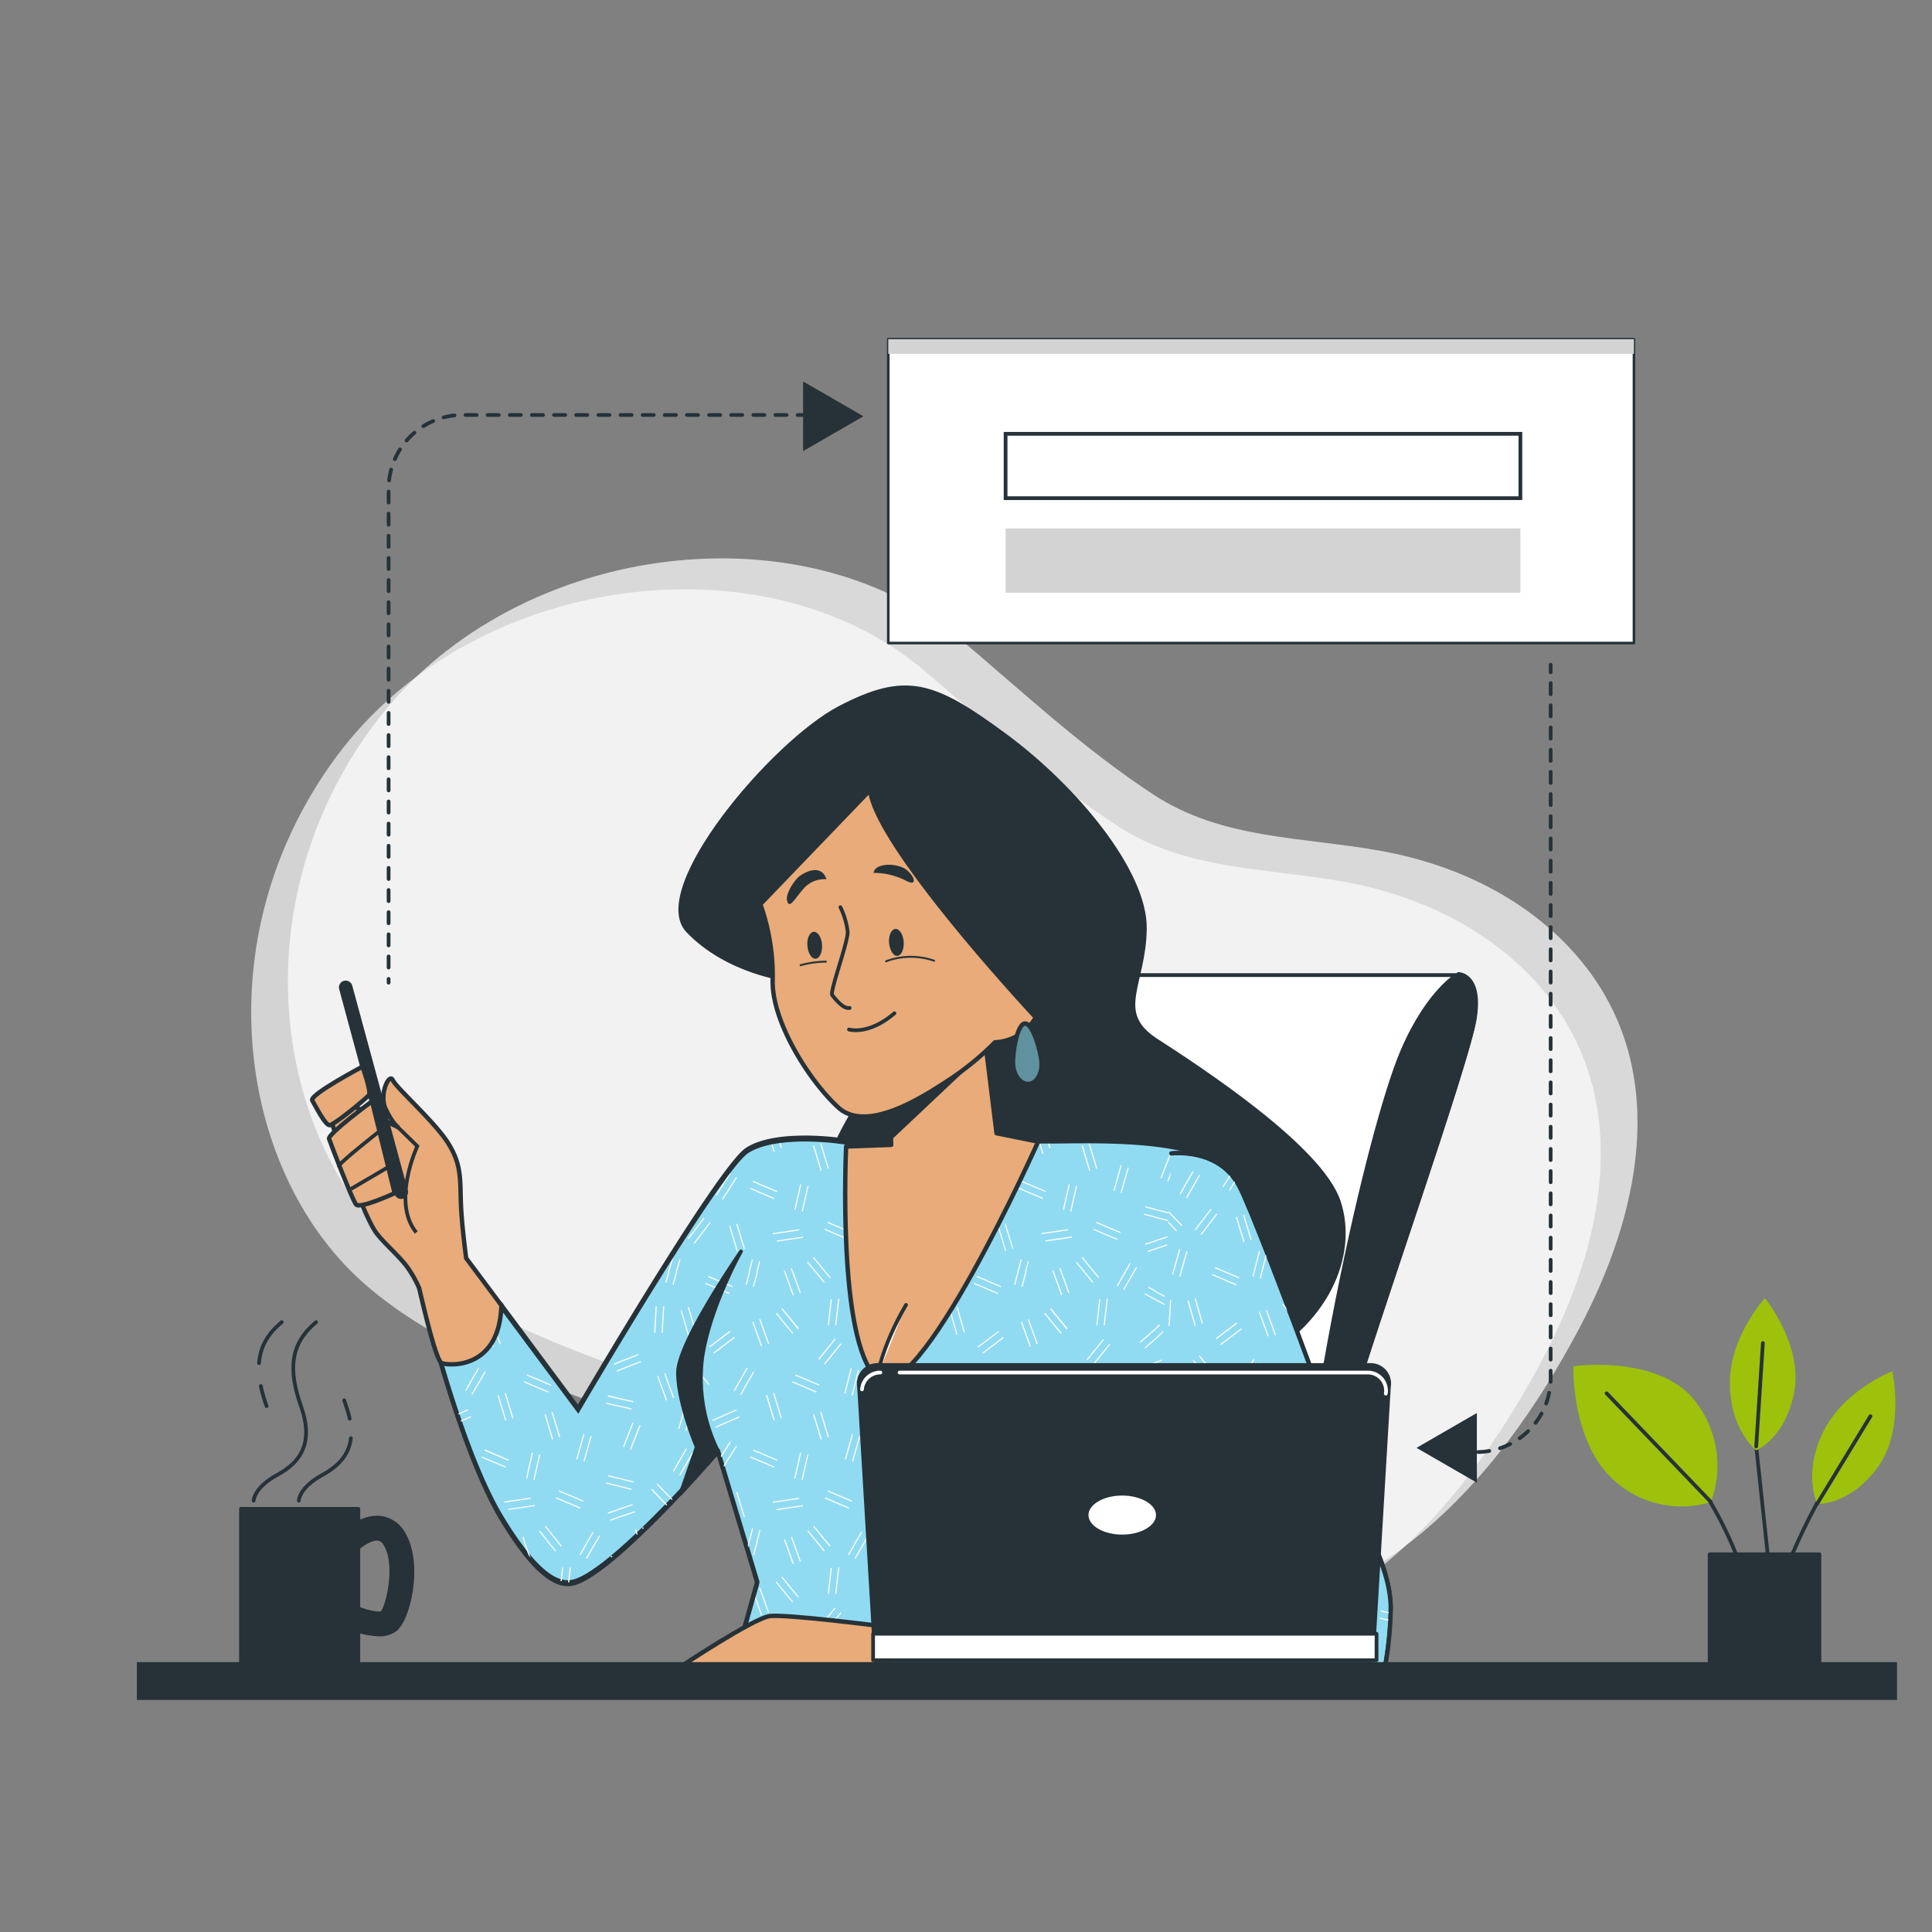 <svg id="Capa_1" data-name="Capa 1" xmlns="http://www.w3.org/2000/svg" viewBox="0 0 1000 1000"><rect x="0" y="0" width="1000" height="1000" fill="#808080" stroke="none"/><defs><style>.cls-1{fill:#d3d3d3;}.cls-11,.cls-13,.cls-2,.cls-6{fill:#fff;}.cls-2{opacity:0.7;isolation:isolate;}.cls-10,.cls-14,.cls-16,.cls-19,.cls-3,.cls-7,.cls-8{fill:none;}.cls-10,.cls-11,.cls-12,.cls-14,.cls-15,.cls-16,.cls-17,.cls-18,.cls-3,.cls-5,.cls-6,.cls-7,.cls-8{stroke:#263238;}.cls-10,.cls-11,.cls-12,.cls-15,.cls-16,.cls-17,.cls-19,.cls-3,.cls-5,.cls-6,.cls-8{stroke-linecap:round;stroke-linejoin:round;}.cls-10,.cls-11,.cls-14,.cls-18,.cls-19,.cls-3,.cls-5,.cls-7,.cls-8{stroke-width:1.93px;}.cls-4{fill:#9ec10c;}.cls-18,.cls-5,.cls-9{fill:#263238;}.cls-6{stroke-width:1.34px;}.cls-18,.cls-7{stroke-miterlimit:10;}.cls-8{stroke-dasharray:5.73 5.73;}.cls-10{stroke-dasharray:5.74 5.74;}.cls-12{fill:#91dbf2;}.cls-12,.cls-15,.cls-17{stroke-width:2.28px;}.cls-15{fill:#e8ab79;}.cls-16{stroke-width:0.97px;}.cls-17{fill:#5f929e;}.cls-19{stroke:#fff;}</style></defs><g id="freepik--background-simple--inject-7"><path class="cls-1" d="M712.8,812.75C749.86,783.27,777.4,743,798.19,704c30.88-58,47.32-130.4,4.21-186.8-24.86-32.54-63.71-53.08-106.83-60.81-41.49-7.43-81.83-5.83-117.51-29.09C542,403.7,510.57,374.32,478.26,347c-83.06-70.33-234-50.16-304.06,44.53s-51,217.68,16.49,274.74c60.61,51.26,145.17,61.27,212.1,101.35,33.16,19.9,56.35,49.18,91.49,66.66,40.87,20.31,91,28.64,137,18.27C662.65,845.46,689.59,831.22,712.8,812.75Z"/><path class="cls-2" d="M731.8,796.75C768.86,767.27,796.4,727,817.19,688c30.88-58,47.32-130.4,4.21-186.8-24.86-32.54-63.71-53.08-106.83-60.81-41.49-7.43-81.83-5.83-117.51-29.09C561,387.7,529.57,358.32,497.26,331c-83.06-70.33-234-50.16-304.06,44.53s-51,217.68,16.49,274.74c60.61,51.26,145.17,61.27,212.1,101.35,33.16,19.9,56.35,49.18,91.49,66.66,40.87,20.31,91,28.64,137,18.27C681.65,829.46,708.59,815.22,731.8,796.75Z"/></g><g id="freepik--Plants--inject-7"><line class="cls-3" x1="916.59" y1="819.84" x2="909.01" y2="748.66"/><path class="cls-4" d="M909,750.66s-13.62-10.6-13.62-34.83,18.16-43.91,18.16-43.91,19.69,24.23,15.15,48.45S909,750.66,909,750.66Z"/><line class="cls-3" x1="909.01" y1="748.66" x2="912.47" y2="695.18"/><path class="cls-3" d="M923.58,814.59a317.18,317.18,0,0,1,24.12-49.12"/><path class="cls-4" d="M940.57,778.35s-7.56-15.54,3.13-37.23,35.7-31.35,35.7-31.35,7,30.43-7.84,50.16S940.57,778.35,940.57,778.35Z"/><line class="cls-3" x1="940.57" y1="778.35" x2="968.14" y2="733.03"/><path class="cls-3" d="M904.3,820.94a196.63,196.63,0,0,0-16.65-39.36l-10.6-18.26"/><path class="cls-4" d="M885.57,777.44a51.81,51.81,0,0,1-49-10.22c-23.51-19.75-22.2-60.05-22.2-60.05s45.58-6.51,64,19.31A54.15,54.15,0,0,1,885.57,777.44Z"/><line class="cls-3" x1="885.57" y1="777.44" x2="831.56" y2="721.15"/><rect class="cls-5" x="884.91" y="804.48" width="56.82" height="56.82"/></g><g id="freepik--Window--inject-7"><rect class="cls-6" x="459.76" y="175.57" width="385.97" height="157.27"/><rect class="cls-7" x="520.49" y="224.54" width="266.46" height="33.31"/><rect class="cls-1" x="520.49" y="273.52" width="266.46" height="33.31"/><rect class="cls-1" x="459.76" y="175.57" width="385.97" height="7.58"/><line class="cls-3" x1="201.14" y1="508.63" x2="201.14" y2="506.67"/><path class="cls-8" d="M201.14,500.79V253a38.2,38.2,0,0,1,38.2-38.2H420.57"/><line class="cls-3" x1="424.49" y1="214.75" x2="426.45" y2="214.75"/><polygon class="cls-9" points="446.9 215.47 415.68 197.43 415.68 233.5 446.9 215.47"/><line class="cls-3" x1="743.85" y1="751.58" x2="747.77" y2="751.58"/><path class="cls-10" d="M753.64,751.58h10.64a38.34,38.34,0,0,0,38.34-38.35h0V349.93"/><line class="cls-3" x1="802.62" y1="347.97" x2="802.62" y2="344.05"/><polygon class="cls-9" points="733.19 749.41 764.42 767.43 764.42 731.36 733.19 749.41"/></g><g id="freepik--Character--inject-7"><path class="cls-11" d="M570,515.18a19.57,19.57,0,0,1,17.37-10.47H754.67s12.09,0,8.47,23S709.91,691,697.8,733.35s-14.51,131.86-14.51,131.86H482.47S498.57,651.46,570,515.18Z"/><path class="cls-5" d="M725.8,544.13c-16.95,39.54-52.9,195.93-58.62,321.08h16.2s2.49-89.73,14.54-132.07,61.79-182.95,65.44-206-8.49-23-8.49-23S739.37,512.43,725.8,544.13Z"/><path class="cls-5" d="M407.07,506.91s-30.76-3.74-51.08-25.1,44.16-97.51,78.59-115.45,48.6-13,85.52,14.18S593,451.43,592.59,480.72s-16.4,43.3,5.88,57.74S683.79,593.9,693,622.08s-6.76,63.22-43.73,82.28-97.63,18.19-156-.7S422.08,625,429.6,600.7s27.43-41,21.43-59.52S407.07,506.91,407.07,506.91Z"/><path class="cls-12" d="M433.43,589.94s-31.9-4.44-46.64,5.09-87.55,134-87.55,134L259,674.88l-34.87,15.66s16.34,63.26,35.36,94.74,29.87,34.66,36.39,33.61c19.41-3.08,75.64-68.13,75.64-68.13l20.44,68-13.87,49.41H636.47l-31.33-52.26S646,627.27,635.61,607.29s-71.09-17.35-90.16-17.35H490.83a136,136,0,0,1-25.13,2.59A317,317,0,0,1,433.43,589.94Z"/><path class="cls-13" d="M605.54,597.25l.53.22-4.94,12.58-.55-.22Zm-1.35,14,.53.22,4.95-12.58-.55-.22Zm22.47,39.69-.57-.16-2.17,7.74h.6Zm3.72,1.06-.57-.16-2,6.68h.59Zm-23.51.43,1.84,6.09h.61l-2-6.27Zm4.27-1.27-.57.15,2.18,7.21h.61Zm15.77-28.45L633.63,611l-.49-.3-6.72,11.76Zm3.37,2,6.29-11a2.7,2.7,0,0,0-.11-.94l-6.69,11.66Zm4.41,16.71,1.12-1.46.12-1.08L634.22,641Zm-16.63-11.93,9.36,9.8.42-.39-9.37-9.8Zm-3,2.61,9.35,9.79.43-.39-9.37-9.79Zm-10.14,0,.15-.57-7.23-1.78v.59Zm-7.36-5.88,8.14,2.06.13-.57-8.17-2Zm9.26,17.5-.18-.55-8.8,3v.61Zm-1.3-4.24L597.88,642v.61l7.84-2.61ZM601,748.9,606,736.32l-.53-.22-5,12.58Zm8-11.39-4.94,12.58.53.22,5-12.58Zm-.26,59-1.51-5-.56.16,1.84,6.07Zm9.8-84.27-.55.19,4.58,12.72h.12l.18-.88Zm3.07-1.45,2.41,6.64a7.9,7.9,0,0,1,.2-1.13l-2.06-5.7Zm8.59-33.11.31,1,.18-1.18Zm-12.9-1.28-.78,13.48h.57l.78-13.5Zm3.07,13.48H621l.79-13.71h-.57Zm-16.13-13.55.28-.51-6.67-3.59v.67Zm-6.72-7.84,8.2,4.41.28-.51L597.7,668Zm5.31,20.4-.37-.43-4.61,4.35v.76ZM600.49,686l-.37-.45-2.24,2v.76Zm-2.61,23.18v.6L610.07,705l-.21-.53Zm0-4.16v.63l10.78-4.21-.22-.55Zm7.19,24.53.14-.57-7.33-1.64v.59Zm.85-3.76.13-.57-8.17-1.84v.59Zm-.86,45.41.15-.54-7.33-1.87v.61Zm-7.18-5.87,8.14,2.07.13-.56-8.27-2.08ZM607,782.77l-.18-.55-8.9,2.94v.63Zm-1.22-3.66-.18-.55-7.68,2.55v.6ZM623,663.94l1.54-5.43h-.6l-1.49,5.27Zm5.54-5.43h-.59l-1.78,6.31.55.18Zm-17.83,6.84.57-.16-2-6.68h-.61Zm4.25-1.27-1.66-5.57h-.61l1.72,5.74Zm3.24,187.13,4.58,12.7.55-.2L618.72,851Zm8.75,11.19-4.58-12.7-.55.2,4.61,12.69Zm6.49,3-.57-.16-.82,2.94h.61ZM597.88,812l6.39,3.43.28-.51-6.67-3.58Zm0-4.38,7.84,4.29.12-.59-8-4.35Zm5,20.35-.37-.45-4.67,4.18v.74ZM600.49,825l-.37-.43-2.24,2v.77Zm9.27,18.34-11.88,4.74v.63L610.07,844Zm-11.88,1.16,10.78-4.21-.22-.53-10.56,4.11Zm0,21.56v.61l6.49,1.45h.74l.1-.39Zm8-1.42.13-.57-8.17-1.84v.61ZM461.5,609.77l.52.22,5-12.58-.55-.22Zm3.58,1.41.55.22,4.94-12.58-.53-.22ZM592,628.72l5.87,1.51v-.59l-5.78-1.47Zm1-4.29-.15.55,5,1.27v-.61Zm4.82,22.35v-.61L594,647.49l.17.55Zm-5.15-3,.18.55,5-1.64v-.61ZM582,658.51h.66l2.55-4.43-.49-.29Zm4.47,0h.66l1.43-2.51-.49-.29Zm-29.14-5.4-.45.37,4.13,5h.75Zm2.55-2.08,6.13,7.48h.75l-6.43-7.83Zm-14.62,6.6-.53.2.24.68h.63Zm3.1-1.08.72,2h.61l-.78-2.19Zm-21.2,2,1.66-6.56-.56-.14-1.71,6.7Zm4.84-5.76-1.47,5.76h.53l1.43-5.6Zm-44.42-1.82-.57-.16-2.19,7.74h.61Zm3.71,1.06-.55-.16-2,6.68h.6Zm-23.52.43,1.85,6.09h.6l-2-6.27Zm4.26-1.27-.55.15,2.17,7.21h.59Zm15.79-28.49,6.72-11.75-.51-.3-6.72,11.76Zm2.86,1.65.49.27,6.72-11.75-.51-.3Zm76.66,8.62,12.44,5.27.22-.53-12.44-5.27Zm-1.51,3.55,12.45,5.27.21-.53L566,636Zm10.49-20.3.55.16,3.68-13-.57-.18Zm3.7,1.06.57.15,3.66-13-.55-.15Zm-20.22-24.18L563.75,606l.55-.16-3.82-13Zm3.68-1.12,3.92,12.93.55-.15-3.92-12.93Zm-42.69,55.39L516.9,634.4l-.55.16,3.92,13Zm3.7-1.12-3.91-12.93-.57.16L524,646.39Zm14.59-7.45,13.71-2v-.58l-13.71,2Zm2,3.82,13.71-2V640l-13.71,2Zm9.08-16.51.57.14,3-13.17-.57-.13Zm6.78-12.3-3,13.17.57.13,3-13.16Zm-47.39,4.8.49.31,7.23-11.42-.49-.29Zm11-9-.49-.32-7.23,11.43.49.31Zm-13.4-14.06,12.38-5.4v-.14h-1L507,595Zm2.15,3.91.24.53,12.38-5.39-.24-.53Zm-11.75-9.45h-.61l-3.06,10.62.57.16Zm-6.76,9.8,2.74-9.8h-.61l-2.7,9.56Zm53-5.71-1.33-4.09h-.61l1.28,4.23Zm-4.25,3.22.57-.16-1.57-5.19h-.6Zm-44.35,43.81.45.35,8.22-10.71-.47-.36Zm3.05,2.35.47.36L506.91,633l-.45-.35ZM479,629.48l9.37,9.8.43-.39-9.37-9.8Zm-2.9,2.57,9.37,9.79.41-.39-9.35-9.79Zm51.3-17.32-.24.53,12.44,5.29.24-.55Zm1.27-3L541.1,617l.23-.53-12.44-5.27ZM466,632.05l.14-.57-7.33-1.78v.59Zm-7.35-5.88,8.11,2.06.15-.57-8.28-2Zm9.25,17.5-.2-.55-8.89,3v.61Zm-1.43-4.24L458.78,642v.61l7.84-2.61Zm0,96.67-4.93,12.58.52.22,5-12.58Zm3.61,1.41-5,12.58.55.22,4.94-12.58ZM592.38,669.9l5.5,3v-.67l-5.23-2.82Zm2.1-3.92-.28.49,3.68,2v-.66Zm3.4,26.81-5.46,4.74.37.43,5.09-4.41ZM590.26,695l7.62-6.58v-.77l-8,6.9Zm7,14.42.19.55.41-.18v-.61Zm-1.41-3.59.19.53,1.82-.7v-.63Zm1.77,21.55-5.87-1.33-.14.57,6,1.35Zm.24-3.91-5-1.14-.12.57,5.13,1.15Zm-.24,45.35-5.82-1.62-.13.56,5.87,1.51ZM593,763.65l-.16.57,5,1.06v-.59Zm4.87,22.14v-.63L594,786.48l.17.54Zm0-4.08v-.6l-5.15,1.7.18.55Zm-79.72-116-12.44-5.29-.22.53,12.44,5.29ZM504,664.51l12.44,5.27.22-.53L504.21,664ZM585.2,793.17l-.49-.27L582,797.62h.66Zm3.35,1.92-.49-.29-1.6,2.82h.66Zm-31.68-2.53,4.14,5.06h.74l-4.43-5.43Zm3-2.45,6.13,7.51h.75l-6.43-7.84Zm-14.62,6.63-.53.19.24.69h.63Zm3.1-1.08.72,2h.61l-.78-2.2Zm-19.59-4.6-.57-.16-1.71,6.72h.69Zm3.17.8-1.47,5.76h.63l1.43-5.62Zm-44.42-1.92-.56-.16-2.2,7.84h.61Zm3.71,1.13-.55-.15-2,6.7h.61Zm-23.51.44,1.84,6.11h.61l-2-6.27Zm3.7-1.1,2.17,7.21h.59L472,790.23ZM494,749.74l-6.72,11.76.51.29L494.47,750Zm3.92,2.19-.51-.29-6.7,11.76.49.29Zm54.64-64.38-8.62-10.44-.43.37L552,688Zm-3,2.45-8.66-10.5-.45.37L549,690.34Zm-21.18-5.72L533,697l.55-.2-4.59-12.69ZM532,683l4.58,12.7.53-.2-4.58-12.7Zm48,93.77-12.44-5.27-.22.53,12.45,5.27Zm-1.51,3.56L566,775l-.21.55,12.44,5.27Zm1.49-38-3.66,13,.55.15,3.68-13Zm4.27,1.21-.55-.16-3.68,13,.57.16Zm-19.92,1.39-3.92-12.93-.55.16L563.77,745Zm3.7-1.12-3.92-12.93-.57.16,3.92,12.95Zm-39.19-33.83-6.72,11.75.49.28,6.72-11.76ZM526,708.28l-.51-.29-6.7,11.75.49.28ZM503.15,719l-8.56-10.5-.45.37,8.56,10.46Zm3-2.45-8.55-10.46-.45.37,8.55,10.46Zm-27-4.25L483.67,725l.55-.2-4.6-12.72Zm3.62-1.31,4.59,12.71.55-.19-4.59-12.72Zm93.44,10.28.57.14,3.33-13.09-.57-.15Zm7.64-12-.57-.13-3.33,13.08.57.14Zm-22.1,11-12.44-5.27-.22.53,12.45,5.29Zm1.51-3.54-12.52-5.27-.22.53,12.45,5.27Zm-42.38,69.67-3.92-13-.55.17,3.92,12.94Zm3.7-1.12-3.91-13-.57.18L524,785.38Zm28.3-9.4v-.58l-13.71,2v.58Zm2,3.82v-.58l-13.71,2v.58Zm-4.1-14.36,3-13.17-.57-.14-3,13.19Zm3.76.86,3-13.17-.57-.13-3,13.18Zm-37.22-19.59-.49-.32-7.19,11.35.49.31Zm3.27,2.05-.49-.31-7.23,11.42.49.32Zm-.18-18.55-.21-.53-12.41,5.41.24.53Zm1.55,3.55-.24-.53-12.38,5.4.24.53Zm-23.8-5.88-.55-.18-3.65,12.91.57.16Zm-7.39,11.95,3.66-13-.55-.16-3.68,13Zm53-5.74L539.75,721l-.57.15,3.92,13Zm-8.13-11.76,3.91,12.93L540,735,536.1,722Zm-18.79-33.3L506,697l.35.45,10.8-8.13Zm-8.11,11.75,10.77-8.15-.33-.45-10.8,8.13Zm-9.33-11.19-3.74-13-.57.17,3.76,13Zm-8-11.75L495,690.83l.57-.16-3.71-13Zm-12.9-1.3-.78,13.48h.57l.78-13.5Zm3.05,13.48h.6l.79-13.71h-.59Zm22.21,79.75-.47-.36L495,780l.45.35Zm3.06,2.35-.46-.35L498,782.34l.47.35Zm-27.92-3.57,9.36,9.8.43-.41-9.36-9.8Zm-2.71,2.76,9.37,9.8.41-.39-9.35-9.8Zm98.4-75.25-.46-.35-8.5,10.5.45.37ZM571,693.12l-8.51,10.5.45.37,8.49-10.52Zm2.39-20.89h-.58l-1.56,13.71h.6Zm-4.43.27-1.51,13.44h.57l1.51-13.42Zm-29.17,86.59-12.44-5.27-.24.52,12.44,5.27Zm-11.17-8.31,12.44,5.27.23-.53-12.44-5.27ZM465.17,676.5l.27-.51-6.66-3.58v.67Zm-6.55-7.83,8.2,4.41.28-.51L458.6,668Zm5.31,20.39-.39-.43-4.76,4.16v.76Zm-2.55-2.92-.39-.45-2.21,2v.77Zm9.35,18.34-12,4.68v.61L471,705Zm-1.18-3.05-.19-.55L458.78,705v.63ZM466,729.54l.12-.57-7.31-1.64v.58Zm-7.19-5.62,8,1.82.14-.57-8.17-1.84ZM466,771.15l.14-.54-7.31-1.87v.61Zm-7.17-5.87,8.11,2.07.16-.56-8.27-2.08Zm9.07,17.49-.2-.55-8.87,2.94v.63Zm-1.22-3.66-.19-.55-7.66,2.55v.6ZM578,665.53l.49.27,4.18-7.29H582Zm3.35,1.92.49.27,5.29-9.21h-.66Zm-15.46-3.88-4.13-5.06H561l4.42,5.41Zm2.55-2.08.45-.37-2.13-2.61H566Zm-18.57,8.78-4.27-11.76h-.63l4.35,12Zm3.07-1,.55-.2-3.8-10.52h-.61Zm-28-4.33.56.14,1.67-6.53h-.61Zm3.74,1,.57.14,2-7.49h-.61Zm-44.77-1.92,1.53-5.43h-.61l-1.49,5.27Zm5.54-5.43h-.6L487,664.82l.57.18Zm-17.82,6.84.54-.16-1.95-6.68h-.61Zm4.25-1.27-1.69-5.57h-.59l1.71,5.74ZM592.65,808.46l-.27.51,5.5,3v-.67Zm1.83-3.39-.28.51,3.68,2v-.65Zm3.4,27.37v-.74l-5.46,4.72.37.43Zm0-5.09v-.77l-8,6.92.37.43Zm-.6,21,.19.55.41-.16v-.63Zm-1.41-3.59.19.55,1.82-.72V844ZM592,865l-.14.57,6,1.35v-.6Zm5.85-2.64-5-1.14-.12.57,5.13,1.18ZM518.16,804.7l-12.44-5.27-.22.53,12.44,5.27ZM504,803.5l12.44,5.29.22-.55L504.21,803Zm39.48,12.91L552,826.88l.45-.38-8.56-10.44Zm6,12.54-8.61-10.44-.45.35L549,829.32Zm-16,6.86-4.59-12.72-.54.2L532.89,836Zm3.62-1.31-4.58-12.72-.53.2,4.58,12.71Zm-7.83,14.71-.49-.29L522,860.67l.49.3Zm-3.35-2-.51-.27-6.7,11.75.49.3Zm-22.83,10.68-8.46-10.37-.45.36,8.56,10.46Zm3-2.45L497.49,845l-.45.35,8.54,10.46Zm-21.9,8.27-4.61-12.7-.53.2,4.59,12.69Zm3.62-1.31-4.58-12.7-.55.2,4.58,12.69Zm92.08-15.15-.56-.14-3.34,13.09.57.14Zm3.75.94-.57-.14-3.33,13.11.57.14Zm-21.89,11.09-12.44-5.27-.22.53,12.45,5.27Zm1.51-3.57-12.52-5.36-.22.53,12.45,5.29Zm-65.71,10.44-.55,2h.61l.49-1.72Zm-3.18-.82-.55-.16-.84,2.94h.61ZM539.22,860l2.47,8.19h.6l-2.5-8.36Zm-3.14.94-.54.16,2.11,7.09h.61Zm-19-32.3-.35-.45L506,836.28l.35.47Zm2.31,3.1-.33-.48-10.8,8.14.36.47Zm-20.65-2.88.55-.18-3.74-13-.57.16Zm-3.15.9-3.71-13.07-.55.15,3.75,13Zm-17.42,1,.78-13.48h-.57l-.78,13.5Zm3.92,0,.78-13.5h-.59l-.78,13.48Zm92.43,4.3-.45-.38-8.5,10.51.45.37Zm-3.44-2.81-8.51,10.51.45.37,8.49-10.5Zm2.39-20.87h-.58l-1.56,13.72h.6Zm-4.43.3-1.51,13.42h.57l1.51-13.44Zm-103.89,4,.27-.51-6.66-3.59v.67Zm2.17-3.92L458.78,807v.65L467,812ZM463.93,828l-.39-.45-4.76,4.16v.76ZM461.38,825l-.39-.43-2.21,2v.77Zm9.35,18.34-12,4.68v.63L471,843.9Zm-12,1.16,10.75-4.21-.19-.53-10.56,4.11Zm0,21.56v.61l6.48,1.45H466l.1-.39Zm8-1.42.14-.57-8.17-1.84v.61Zm111.67-59.76,4.18-7.29H582l-3.92,7Zm8-7.29-5.12,8.91.49.3,5.29-9.21Zm-21,5.41.45-.38-4.13-5H561Zm3-2.45.45-.38-2.13-2.58H566Zm-18.57,8.79-4.27-11.75H545l4.35,12Zm3.07-1,.55-.22-3.8-10.5h-.61Zm-27.43-4.2,1.67-6.52h-.61L524.94,804Zm3.18.81.57.13,2-7.46h-.61ZM483.91,803l1.53-5.41h-.61l-1.49,5.25Zm4.94-5.41-1.79,6.31.57.15,1.82-6.46Zm-17.22,6.84.54-.18-2-6.66h-.6Zm3.68-1.12.57-.16-1.69-5.56h-.59ZM452.9,628.78l5.88,1.51v-.59L453,628.23Zm1-4.29-.14.54,5,1.28v-.61Zm4.84,22.29v-.61l-3.92,1.32.2.55Zm-5.15-3,.17.55,5-1.64v-.61Zm-10.71,14.71h.67l2.55-4.43-.51-.29Zm4.45,0H448l1.45-2.51-.51-.29Zm-29.11-5.4-.46.37,4.14,5h.74ZM420.8,651l6.12,7.48h.76l-6.43-7.83Zm-14.61,6.6-.55.2.25.68h.61Zm3.09-1.08.71,2h.62l-.78-2.19Zm-21.22,2,1.67-6.56-.55-.14-1.7,6.7Zm4.86-5.76-1.47,5.76h.61l1.41-5.6Zm-46.57,5.76,2.14-7.58-.55-.16-2.2,7.74Zm5.88-6.52-.57-.16-2,6.68h.61Zm76-19.06,12.44,5.27.23-.53-12.44-5.27Zm-1.51,3.55,12.5,5.36.23-.52L427,636Zm10.48-20.3.57.16,3.66-13-.54-.18Zm3.72,1.06.55.15,3.69-13-.55-.15Zm-20.08-24.18L424.74,606l.55-.16-3.92-13Zm3.71-1.12,3.91,12.93.55-.15-3.92-12.93Zm-47.14,42.62,3.91,13,.55-.18-3.92-12.93Zm8.15,11.75-3.92-12.93-.55.16,3.92,13ZM400,638.86l13.72-2v-.58l-13.72,2Zm2,3.24v.58l13.72-2v-.58Zm12.75-29-.57-.14-3,13.17.55.14Zm3.21.73-3,13.16.54.14,3-13.17Zm-47.49,4.7.49.31,7.23-11.42-.49-.29Zm3.27,2.08.49.31,7.23-11.42-.49-.32Zm30.92-26.54-1.25-4.17h-.59l1.29,4.25Zm-4.25,2.08.55-.15-1.39-4.67-.57.12ZM356,641l.45.36,8.21-10.72-.45-.35Zm11.76-8-.47-.35-8.21,10.73.47.36Zm20.57-18.2-.22.53,12.44,5.29.22-.55Zm1.29-3L402.07,617l.22-.53-12.44-5.27ZM327.41,736.24l-4.94,12.58.53.21,4.93-12.57Zm3.58,1.41-4.94,12.58.53.22,5-12.58ZM453.25,670l5.53,3v-.67l-5.25-2.82Zm2.12-3.92-.27.49,3.68,2v-.67Zm3.41,26.67-5.49,4.74.39.43,5.1-4.41ZM451.16,695l7.62-6.58v-.77l-8,6.9Zm7,14.42.22.55.41-.18v-.61Zm.45-4.39-2,.8.21.53,1.82-.7Zm.18,22.32-5.88-1.34-.12.57,6,1.35Zm-5-5.1-.13.57,5.15,1.16v-.59Zm4.84,46.4-5.78-1.47-.16.56,5.88,1.51Zm-4.66-5.22-.14.57,5,1.24v-.59Zm4.84,22.32v-.63l-3.92,1.32.2.54Zm0-4.08v-.6l-5.15,1.7.17.55ZM366.51,661,379,666.24l.24-.53-12.44-5.29ZM365,664.51l12.44,5.27.24-.53L365.24,664Zm81.23,128.66-.51-.27-2.8,4.72h.67Zm3.35,1.92-.51-.29-1.6,2.82h.66Zm-31.68-2.53,4.14,5.06h.74l-4.43-5.43Zm3-2.45,6.11,7.51h.77l-6.43-7.84Zm-14.62,6.63-.54.19.25.69h.61Zm3.1-1.08.71,2h.62l-.78-2.2Zm-21.81,2h.59l1.67-6.56-.55-.16Zm5.45-5.76-1.47,5.76h.61l1.41-5.62Zm-63.73-.27-.55.16,1.08,3.56.47-.43Zm3.7-1.12-.57.18.53,1.68.45-.45ZM355.5,750l-.51-.28-6.72,11.76.51.29Zm-3.37,13.71,6.72-11.76-.51-.29-6.72,11.76Zm61.4-76.18-8.62-10.4-.45.37L413,688Zm-3,2.45L402,679.5l-.43.37,8.55,10.47Zm-21.16-5.72,4.58,12.7.55-.2-4.59-12.69Zm3.62-1.31,4.59,12.7.54-.2-4.58-12.7Zm48,93.77-12.44-5.27-.23.53,12.44,5.27Zm-1.51,3.57L427,775l-.23.54,12.44,5.27Zm1.49-38-3.68,13,.57.15,3.66-13Zm4.27,1.21-.54-.16-3.71,13,.55.16Zm-19.92,1.39-3.92-12.93-.55.16,3.92,13Zm3.7-1.11-3.92-12.94-.55.16,3.92,13Zm-39.18-33.84-6.72,11.76.51.27,6.72-11.76Zm-3.35-2-6.72,11.76.51.27L387,708.18Zm-31.35.88,8.56,10.46.43-.37-8.5-10.42Zm3-2.45,8.56,10.47.45-.38L358.67,706Zm-18,5.88,4.59,12.72.55-.2L340.59,712Zm3.65-1.31,4.58,12.71.53-.19-4.58-12.72ZM437,721.23l.57.14,3.31-13.09-.54-.15Zm7.65-12-.57-.13-3.33,13.08.56.14Zm-22,11-12.44-5.27-.23.53,12.44,5.29Zm1.51-3.54-12.44-5.27-.23.53L424,717.2Zm-43.1,55.78L385,785.38l.55-.16-3.92-13Zm32.61,3.37v-.58l-13.72,2v.58Zm2,3.82v-.58l-13.72,2v.58Zm-4-14.36,3-13.17-.57-.14-3,13.19Zm3.76.86,3-13.17-.55-.13-3,13.18Zm-37.73-19.91-5.1,8.06.22.74,5.43-8.56Zm3.27,2.06-6.9,10.89.22.73,7.17-11.31Zm-12.3-13.36.23.53,12.38-5.41-.23-.53Zm14.16-1.33-.23-.53-12.39,5.4.22.53Zm-23.8-5.88-.57-.18-3.72,12.91.55.16Zm-7.41,11.95,3.68-13-.54-.16-3.69,13Zm53-5.74L400.76,721l-.55.15,3.92,13Zm-8.15-11.76,3.92,12.93L401,735,397.08,722Zm-18.79-33.3L367,697l.36.45,10.77-8.13Zm-8.47,11.22.36.47,10.79-8.15-.35-.45ZM356,676.58l3.74,13,.57-.15-3.76-13Zm-3.7,1.53,3.74,13,.55-.15-3.8-12.83Zm-13.73,11.75h.6l.8-13.71h-.6Zm5.24-13.71h-.58l-.8,13.71H343Zm4.73,100.29-8.27-8.6-.41.4,8.28,8.62Zm-11.05-5.87-.38.58,8.39,8.72.39-.41Zm98-74.85-.45-.35-8.49,10.5.45.38ZM432,692.94l-8.5,10.5.45.38,8.5-10.53Zm2.43-20.71h-.6l-1.54,13.71h.58Zm-4.45.27-1.51,13.44h.59l1.51-13.42Zm-29.17,86.59-12.44-5.27-.22.52,12.44,5.27Zm1.51-3.57-12.44-5.27-.22.53,12.44,5.27Zm-77.59-66.44-.37-.43-.45.39-1,1.61Zm6.88,15.42-11.95,4.68v.61L331.84,705Zm-1.19-3.06-.22-.54L319.67,705v.63Zm-3.59,28.12L327,729l-7.31-1.64v.58Zm.87-3.76.11-.57-8.15-1.84V724Zm-.89,45.35.16-.54-7.31-1.87v.61Zm-7.15-5.87,8.11,2.07.14-.56-8.25-2.1Zm9.05,17.49-.17-.55-8.88,2.92v.63Zm-1.21-3.66-.18-.55-7.66,2.53v.61ZM439,665.53l.51.27,4.18-7.29h-.77Zm3.35,1.92.51.27,5.27-9.21h-.66Zm-15.43-3.88-4.14-5.06H422l4.42,5.41Zm2.52-2.08.45-.37-2.11-2.61H427Zm-18.57,8.78-4.27-11.76H406l4.33,12Zm3.09-1,.55-.2-3.8-10.52h-.62Zm-28-4.33.57.14,1.64-6.53h-.59Zm3.74,1,.55.14,2-7.49h-.61Zm-45.34-2.08.57.16,1.53-5.43h-.61Zm6.12-5.27h-.61l-1.78,6.31.54.18ZM453.25,809l5.53,3v-.66l-5.25-2.82Zm2.12-3.92-.27.51,3.68,2v-.65Zm3.41,27.33v-.76l-5.49,4.74.39.43Zm0-5.09v-.77l-8,6.92.38.43Zm-.63,21,.22.55.41-.16v-.63Zm-1.41-3.59.22.55,1.82-.72V844ZM452.9,865l-.12.57,6,1.35v-.6Zm5.88-2.64-5-1.14-.13.57,5.15,1.18Zm-54.32-45.91L413,826.88l.45-.38-8.56-10.44Zm6,12.54-8.56-10.44-.44.35L410,829.32Zm-16,6.86-3.92-10.93-.27,1L393.92,836Zm3.63-1.31-4.59-12.72-.55.2,4.59,12.71Zm-7.84,14.71-.51-.29L383,860.67l.51.3ZM386.32,847l-4.13,7.4-.65,2.29,5.43-9.48Zm54.49.31-.55-.14-3.33,13.09.57.14Zm3.76.94-.57-.14-3.33,13.11.57.14ZM422.7,859.32l-12.44-5.27-.23.53,12.44,5.27Zm1.51-3.57-12.44-5.27-.23.53L424,856.3Zm-24,4.21,2.47,8.19h.61l-2.53-8.36Zm-3.13.94-.57.16,2.13,7.09h.61Zm38.38-26-.45-.37-8.49,10.5.45.37Zm-3.45-2.8-8.5,10.5.45.37,8.5-10.5Zm2.41-20.8h-.6l-1.54,13.72h.58Zm-4.45.3-1.51,13.42h.59l1.51-13.44Zm9.5-6.72,4.18-7.29h-.75l-3.92,7Zm8-7.29-5.12,8.91.51.3,5.27-9.21Zm-21,5.41.45-.38-4.14-5H422Zm3-2.45.45-.38-2.11-2.58H427Zm-18.57,8.79-4.27-11.75H406l4.33,12Zm3.1-1,.54-.22-3.8-10.5h-.62Zm-27.24-7.47L387,802l1.1-4.33h-.59Zm3,4.08.55.13,2-7.46h-.61Zm-70.62-95.49.21.55.41-.18v-.61Zm.58-4.39-2,.8.21.53,1.83-.7Zm-6,21.55,6,1.35v-.58l-5.88-1.34Zm.86-3.76,5.15,1.16v-.59l-5-1.26Zm5.11,45.92-5.88-1.47-.14.57,5.88,1.51Zm-4.8-5.21-.13.57,5,1.25v-.58Zm4.84,22.32v-.63l-3.92,1.31.18.55Zm0-4.08v-.6l-5.17,1.7.18.55Zm-12.46,11.36-.49-.27L304,797.62h.67Zm3.35,1.92-.49-.29-1.61,2.82h.67Zm-31.67-2.53,4.12,5.06h.76l-4.42-5.43Zm3-2.45,6.14,7.51h.74l-6.43-7.84Zm-11,5.35-.55.2.73,2h.62Zm-8-115.39,2,2.51-2-2.61Zm-12.54,4.37,4.6,12.69.53-.19-4.52-12.89Zm3.64-1.31,4.59,12.69.55-.19-4.59-12.7Zm47.91,93.57-12.44-5.27-.22.53,12.44,5.27Zm-1.51,3.57L287.93,775l-.24.54,12.44,5.27Zm1.51-38-3.69,13,.55.15,3.69-13Zm4.27,1.21-.57-.16-3.66,13,.54.16Zm-19.93,1.39-3.92-12.93-.54.16,3.91,13Zm3.69-1.11L286,730.77l-.55.16,3.92,13Zm-38.64-33.55-.49-.29L244,721.63l.51.27Zm-3.35-2-.49-.29-6.72,11.76.51.27Zm35.79,12-12.44-5.27-.21.53,12.44,5.29Zm1.51-3.54-12.44-5.27-.21.53L285,717.2Zm-24.3,61.08,13.71-2v-.58l-13.71,2Zm2,3.82,13.72-2V779l-13.72,2Zm9.3-16.49.57.12,3-13.17-.57-.13Zm6.78-12.32-3,13.18.56.12,3-13.17ZM242.1,729.44,237,731.7l.19.54,5.2-2.27Zm1.53,3.55-5.43,2.37.2.55,5.46-2.39Zm17.63-11.76,3.92,12.95.57-.17-3.92-12.93Zm-3.7,1.12,3.92,12.93.57-.16-3.92-12.93ZM228,697.29l.36.45,10.79-8.13-.35-.47Zm13.48-4.6-.35-.45-10.79,8.13.35.47Zm20.4,66.43-12.44-5.27-.24.53,12.44,5.27Zm-11.17-8.3,12.44,5.27.24-.53-12.44-5.37Zm63.72,57.8-.28.5.49-.39Zm1.82-3.39-.28.51,1.43.76.47-.41ZM294,819.17h.64l.87-7.84h-.62Zm-3.86-.82.57.17.8-7.19h-.57Zm14.48-20.73h-.67l-3.91,7,.49.3Zm4.45,0h-.67l-5.11,8.91.51.3ZM287.36,803l.43-.38-4.11-5h-.77Zm3-2.45.45-.38-2.14-2.58h-.74ZM271,797.86l2.8,7.84,1.08,1.25-3.25-9Z"/><path class="cls-14" d="M433.43,590.92s-31.9-4.44-46.64,5.09-87.55,134-87.55,134L259,675.86l-34.87,15.66s16.34,63.26,35.36,94.74,29.87,34.66,36.39,33.61c19.41-3.08,75.64-68.13,75.64-68.13l20.44,68-13.87,49.41H636.47l-31.33-52.26S646,628.25,635.61,608.27s-71.09-17.35-90.16-17.35H490.83a136,136,0,0,1-25.13,2.59A317,317,0,0,1,433.43,590.92Z"/><path class="cls-5" d="M371.74,751.27a84.68,84.68,0,0,1-8.32-48.22c3.78-26.39,20.12-55.29,20.12-55.29s-32.6,47-32.6,62.7,9.69,38.59,9.69,38.59l-8.46,24.16Z"/><path class="cls-15" d="M460.42,564.91l.86,27.66-23.33.86s-4.82,101.51,15.94,119.67,83.47-122.2,83.47-122.2l-21.55-4.33-6.92-56.19Z"/><polygon class="cls-5" points="511.62 541.36 461.72 588.38 461.72 571.74 511.62 541.36"/><path class="cls-11" d="M453.89,713.1s2.51-16.34,15.07-37.69"/><path class="cls-15" d="M450.37,408.91,393.55,468a111.24,111.24,0,0,1,6.39,39.19c-.67,20.92,18.35,51.7,33.91,66s47.3-7.68,59.15-15.44a147.63,147.63,0,0,0,22-18.26,25.58,25.58,0,0,0,21.12-12.89S453.6,438.36,450.37,408.91Z"/><path class="cls-3" d="M435,469.57a39.69,39.69,0,0,1,3.76,12.73c.18,5.47-9.4,31.08-8,32.78s5.66,7.35,9,6.62"/><path class="cls-16" d="M458.6,497.57a36.61,36.61,0,0,1,24.88-.3"/><path class="cls-16" d="M414.38,499.6a49.5,49.5,0,0,1,13.14-1.84"/><path class="cls-9" d="M427.8,455.09A14.3,14.3,0,0,0,416,459.87c-4.92,5.66-7.31,10.6-8.54,6.6s4.25-11.34,6.19-12.83S424.72,446.31,427.8,455.09Z"/><path class="cls-9" d="M452.11,451.8a36.55,36.55,0,0,1,16.6,3.92c7.5,4.11,3.91-4.23-1.36-6.63S453,446.94,452.11,451.8Z"/><path class="cls-17" d="M539.1,550.05c.35,5.88-2.68,10.78-6.74,11s-7.64-4.31-8-10.15,2.09-20.91,6.15-21.14S538.77,544.2,539.1,550.05Z"/><path class="cls-9" d="M425.47,489c.27,3.92-1.22,7.1-3.32,7.23s-3.91-2.86-4.25-6.7,1.22-7.09,3.31-7.23S425.29,485.26,425.47,489Z"/><path class="cls-9" d="M467.75,487.52c.27,3.91-1.22,7.07-3.3,7.23s-3.91-2.87-4.27-6.72,1.24-7.08,3.31-7.21S467.49,483.68,467.75,487.52Z"/><path class="cls-3" d="M439.43,532.85s10,3.2,23.52-8.38"/><path class="cls-15" d="M259.52,675.64l-18.24-24.43c-.85-6.5-2.47-19.94-2.75-29-.37-12.34.24-19.88-6.77-30.83s-26.59-28.26-28.43-32.27-7.17,7.3-3.82,14.65,6.4,9.6,6.4,9.6-36-17.91-37.22-15,16.77,54.55,25,68.17c3.43,5.68,12.93,13.28,17.51,19.86a60.28,60.28,0,0,1,5.74,10.33c4.27,18.16,9.25,38.14,11.76,38.87C234.4,707.24,258.6,707.64,259.52,675.64Z"/><path class="cls-18" d="M208.3,619.51h0a2.59,2.59,0,0,1-3.17-1.83h0l-28.66-106a2.57,2.57,0,0,1,1.76-3.07h0a2.6,2.6,0,0,1,3.17,1.82l28.75,105.93A2.61,2.61,0,0,1,208.3,619.51Z"/><path class="cls-15" d="M187.63,552.09s-27.66,14.62-26,17.48,6.76,13.07,9.07,12.83,19.11-13.95,20.32-15.67S187.63,552.09,187.63,552.09Z"/><path class="cls-15" d="M192.57,570s-23,17-22.24,19.41,12,31.69,14,34.06,19.95-5.88,19.95-5.88Z"/><path class="cls-7" d="M196.06,585.79s-22,17.28-20.55,17.83"/><line class="cls-7" x1="200.21" y1="604.52" x2="181.72" y2="615.36"/><path class="cls-7" d="M205.85,583.34,216,593.26s-13.48,28.78-.56,44.67"/><path class="cls-12" d="M606.3,597s24.63-3.22,35.27,17.14,77.12,200.27,78.19,217.48-43.92,21.41-58.91,13.93S604,749.19,599.8,737.4"/><rect class="cls-13" x="605.85" y="727.9" width="13.48" height="0.59" transform="translate(-254.26 1120.75) rotate(-74.29)"/><polygon class="cls-13" points="622.64 685.03 618.9 672.04 618.33 672.21 622.1 685.18 622.64 685.03"/><rect class="cls-13" x="612.49" y="729.2" width="13.52" height="0.59" transform="translate(-251.57 1126.11) rotate(-74.16)"/><polygon class="cls-13" points="626.48 714.39 617.92 703.93 617.47 704.3 626.03 714.75 626.48 714.39"/><rect class="cls-13" x="632.13" y="731.09" width="13.52" height="0.59" transform="translate(-239.16 316.49) rotate(-23.57)"/><polygon class="cls-13" points="643.8 744 643.31 743.69 636.08 755.11 636.57 755.42 643.8 744"/><polygon class="cls-13" points="614.63 673.27 618.37 686.26 618.94 686.08 615.18 673.11 614.63 673.27"/><polygon class="cls-13" points="632.81 753.03 633.3 753.35 640.53 741.94 640.04 741.63 632.81 753.03"/><polygon class="cls-13" points="629.46 711.95 620.92 701.48 620.47 701.86 629.01 712.3 629.46 711.95"/><rect class="cls-13" x="630.43" y="691.56" width="13.52" height="0.59" transform="translate(-287.85 521.66) rotate(-36.93)"/><polygon class="cls-13" points="639.71 630.03 643.61 642.98 644.16 642.8 640.28 629.87 639.71 630.03"/><polygon class="cls-13" points="640.43 684.99 640.08 684.52 629.28 692.65 629.64 693.12 640.43 684.99"/><path class="cls-13" d="M633.3,614.42l4.06-6.41c-.14-.14-.26-.3-.39-.45l-4.16,6.54Z"/><polygon class="cls-13" points="621.45 638.81 621.92 639.16 630.13 628.42 629.68 628.07 621.45 638.81"/><polygon class="cls-13" points="628.82 656.42 641.26 661.69 641.49 661.16 629.05 655.89 628.82 656.42"/><polygon class="cls-13" points="643.41 628.91 647.31 641.86 647.86 641.69 643.98 628.76 643.41 628.91"/><polygon class="cls-13" points="642.59 715.43 649.31 703.7 648.8 703.42 642.1 715.14 642.59 715.43"/><rect class="cls-13" x="633.39" y="655.64" width="0.57" height="13.52" transform="translate(-223.61 987.02) rotate(-67.01)"/><rect class="cls-13" x="630.55" y="727.63" width="13.52" height="0.59" transform="translate(-237.83 315.41) rotate(-23.56)"/><path class="cls-13" d="M674.11,845.37l-.21.52,6.25,2.67h1.53Z"/><polygon class="cls-13" points="676.82 803.84 673.01 793.31 672.23 791.14 671.68 791.34 672.41 793.31 676.27 804.03 676.82 803.84"/><polygon class="cls-13" points="663.81 814.34 672.37 824.8 672.8 824.43 664.26 813.96 663.81 814.34"/><polygon class="cls-13" points="673.17 805.15 668.92 793.31 668.59 792.45 668.06 792.63 668.29 793.31 672.64 805.34 673.17 805.15"/><polygon class="cls-13" points="676.97 774.56 663.59 776.45 663.67 777.01 677.05 775.13 676.97 774.56"/><path class="cls-13" d="M715.84,832.32l3.63-3.13-.12-.65-3.92,3.35Z"/><polygon class="cls-13" points="618.39 636.46 618.84 636.81 627.07 626.07 626.6 625.72 618.39 636.46"/><rect class="cls-13" x="604.69" y="707.21" width="0.59" height="13.52" transform="translate(-206.49 247.85) rotate(-19.85)"/><path class="cls-13" d="M713.3,829.4l5.17-4.46c-.06-.21-.12-.42-.16-.63L712.93,829Z"/><polygon class="cls-13" points="675.8 821.98 667.24 811.53 666.78 811.89 675.35 822.35 675.8 821.98"/><rect class="cls-13" x="598.76" y="679.24" width="13.52" height="0.59" transform="translate(-108.04 1244.56) rotate(-86.67)"/><polygon class="cls-13" points="667 729.38 663.12 716.45 662.55 716.61 666.45 729.56 667 729.38"/><rect class="cls-13" x="657.56" y="677.86" width="0.57" height="13.52" transform="translate(-193.31 263.91) rotate(-19.84)"/><polygon class="cls-13" points="653.85 654.33 651.99 661.67 652.56 661.81 654.46 654.33 655.89 648.7 655.32 648.57 653.85 654.33"/><polygon class="cls-13" points="649.88 654.33 648.25 660.71 648.82 660.85 650.46 654.33 652.15 647.76 651.58 647.63 649.88 654.33"/><polygon class="cls-13" points="658.85 717.73 662.75 730.66 663.3 730.5 659.42 717.55 658.85 717.73"/><rect class="cls-13" x="653.9" y="679.23" width="0.57" height="13.52" transform="matrix(0.94, -0.34, 0.34, 0.94, -194.07, 262.89)"/><rect class="cls-13" x="608.35" y="705.86" width="0.59" height="13.52" transform="translate(-205.73 248.87) rotate(-19.84)"/><path class="cls-13" d="M636.57,616.37l3.29-5.19-.35-.55-3.43,5.45Z"/><polygon class="cls-13" points="651.99 746.19 664.43 751.46 664.65 750.93 652.21 745.66 651.99 746.19"/><polygon class="cls-13" points="617.8 606.46 617.29 606.17 610.57 617.88 611.08 618.18 617.8 606.46"/><path class="cls-13" d="M709.38,795.25l-.26-.72-4.4,7.72.49.27Z"/><polygon class="cls-13" points="696.74 807.6 696.17 807.54 694.64 820.96 695.23 821.02 696.74 807.6"/><rect class="cls-13" x="695.17" y="766.66" width="0.57" height="13.52" transform="translate(-288.16 1111.56) rotate(-67.01)"/><path class="cls-13" d="M706,793.31l1.7-2.95-.23-.75-2.14,3.7-4,7,.51.27Z"/><polygon class="cls-13" points="697.82 830.3 697.37 829.93 688.87 840.43 689.32 840.81 697.82 830.3"/><path class="cls-13" d="M701.17,771.29l-10.35-4.39-.21.53L701.42,772Z"/><polygon class="cls-13" points="694.8 827.88 694.35 827.5 685.87 838 686.32 838.38 694.8 827.88"/><polygon class="cls-13" points="680.81 748.37 680.25 748.23 677.23 761.4 677.8 761.53 680.81 748.37"/><polygon class="cls-13" points="688.77 798.74 689.22 798.37 685.08 793.31 680.66 787.91 680.21 788.28 684.34 793.31 688.77 798.74"/><polygon class="cls-13" points="613.92 619.8 614.43 620.1 621.15 608.36 620.64 608.09 613.92 619.8"/><rect class="cls-13" x="653.9" y="818.21" width="0.57" height="13.52" transform="translate(-241.26 271.15) rotate(-19.85)"/><path class="cls-13" d="M703.31,842.75l-.57-.16-1,4.07.65-.17Z"/><rect class="cls-13" x="657.58" y="816.85" width="0.57" height="13.52" transform="translate(-240.48 272.16) rotate(-19.84)"/><path class="cls-13" d="M673.88,707.4l5.17,2.2c0-.26-.2-.51-.27-.75l-4.69-2Z"/><path class="cls-13" d="M707.05,843.65l-.57-.14-.47,1.82.67-.23Z"/><path class="cls-13" d="M640,803.72l-10.26-4.35.43.8,9.6,4.08Z"/><polygon class="cls-13" points="604.89 627.66 611.57 634.62 612 634.22 604.93 626.88 604.89 627.66"/><path class="cls-13" d="M663.81,675.35l4.58,5.58-.65-1.68L664.32,675Z"/><polygon class="cls-13" points="608.79 637.3 609.2 636.89 604.7 632.19 604.66 632.99 608.79 637.3"/><polygon class="cls-13" points="683.14 727.52 687.04 740.47 687.59 740.3 683.71 727.37 683.14 727.52"/><polygon class="cls-13" points="641.49 800.17 629.05 794.88 628.82 795.41 641.26 800.7 641.49 800.17"/><polygon class="cls-13" points="627.07 765.08 626.6 764.73 618.39 775.45 618.84 775.8 627.07 765.08"/><polygon class="cls-13" points="647.86 780.7 643.98 767.75 643.41 767.92 647.31 780.85 647.86 780.7"/><polygon class="cls-13" points="644.16 781.81 640.28 768.86 639.71 769.04 643.61 781.97 644.16 781.81"/><polygon class="cls-13" points="630.13 767.41 629.68 767.08 621.45 777.8 621.92 778.15 630.13 767.41"/><polygon class="cls-13" points="610.38 660.63 610.95 660.79 612.77 654.33 614.61 647.8 614.06 647.63 612.16 654.33 610.38 660.63"/><polygon class="cls-13" points="608.14 654.33 606.66 659.6 607.22 659.75 608.75 654.33 610.89 646.74 610.34 646.59 608.14 654.33"/><polygon class="cls-13" points="617.8 745.45 617.29 745.16 610.57 756.89 611.08 757.17 617.8 745.45"/><polygon class="cls-13" points="621.15 747.37 620.64 747.08 613.92 758.81 614.43 759.09 621.15 747.37"/><polygon class="cls-13" points="652.17 705.34 645.45 717.06 645.94 717.35 652.66 705.62 652.17 705.34"/><polygon class="cls-13" points="676.48 747.37 673.47 760.54 674.03 760.67 677.05 747.51 676.48 747.37"/><path class="cls-13" d="M680.6,713.81l-8-3.39-.21.53,8.5,3.6C680.77,714.34,680.7,714.06,680.6,713.81Z"/><polygon class="cls-13" points="676.52 771.31 676.44 770.74 663.06 772.62 663.14 773.19 676.52 771.31"/><polygon class="cls-13" points="683.65 785.46 683.2 785.83 689.34 793.31 691.76 796.29 692.22 795.92 690.08 793.31 683.65 785.46"/><polygon class="cls-13" points="654.46 793.31 655.89 787.71 655.32 787.57 653.85 793.31 651.99 800.66 652.56 800.8 654.46 793.31"/><rect class="cls-13" x="656.54" y="745.42" width="0.57" height="13.52" transform="translate(-292.15 1063.05) rotate(-67.01)"/><polygon class="cls-13" points="650.46 793.31 652.15 786.75 651.58 786.61 649.88 793.31 648.25 799.7 648.82 799.86 650.46 793.31"/><polygon class="cls-13" points="691.39 820.59 692.9 807.16 692.33 807.11 690.8 820.53 691.39 820.59"/><path class="cls-14" d="M606.3,597s24.63-3.22,35.27,17.14,77.12,200.27,78.19,217.48-43.92,21.41-58.91,13.93S604,749.19,599.8,737.4"/><path class="cls-15" d="M457.42,841.84s-50.33-6.43-58.91-5.37-47.12,26.78-47.12,26.78H460.56Z"/><path class="cls-12" d="M665.2,808.53,457.52,842.82l3,21.41H716.63a188.33,188.33,0,0,0,3.21-32.13c0-16.06-9.64-34.27-9.64-34.27"/><polygon class="cls-13" points="682.4 843.39 686.3 856.32 686.85 856.17 682.97 843.22 682.4 843.39"/><polygon class="cls-13" points="696.62 806.79 688.12 817.29 688.57 817.67 697.08 807.16 696.62 806.79"/><polygon class="cls-13" points="685.12 814.87 685.57 815.24 694.06 804.74 693.61 804.36 685.12 814.87"/><polygon class="cls-13" points="658.11 833.58 662 846.53 662.55 846.35 658.67 833.42 658.11 833.58"/><polygon class="cls-13" points="690.55 855.05 686.65 842.1 686.1 842.27 690 855.21 690.55 855.05"/><polygon class="cls-13" points="666.26 845.25 662.38 832.3 661.81 832.48 665.71 845.41 666.26 845.25"/><rect class="cls-13" x="693.87" y="825.79" width="13.52" height="0.59" transform="translate(-272.5 1301.81) rotate(-75.75)"/><polygon class="cls-13" points="699.62 864.23 700.23 864.23 703.07 854.2 702.5 854.04 699.62 864.23"/><polygon class="cls-13" points="651.46 862.02 651.25 862.55 655.21 864.23 656.7 864.23 651.46 862.02"/><rect class="cls-13" x="697.56" y="826.64" width="13.52" height="0.59" transform="translate(-270.63 1305.86) rotate(-75.74)"/><rect class="cls-13" x="607.59" y="821.71" width="0.59" height="13.52" transform="translate(-245.1 255.49) rotate(-19.84)"/><polygon class="cls-13" points="671.62 826.82 684.05 832.09 684.28 831.56 671.84 826.27 671.62 826.82"/><polygon class="cls-13" points="675.74 863.74 675.62 864.23 676.21 864.23 676.31 863.86 675.74 863.74"/><rect class="cls-13" x="679.18" y="818.91" width="0.57" height="13.52" transform="translate(-346 1128.68) rotate(-67.01)"/><polygon class="cls-13" points="616.73 820.15 625.29 830.62 625.74 830.25 617.18 819.78 616.73 820.15"/><polygon class="cls-13" points="628.72 827.8 620.15 817.35 619.72 817.71 628.27 828.17 628.72 827.8"/><path class="cls-13" d="M712.57,806.26l1.2-1-.24-.57-1.33,1.17Z"/><rect class="cls-13" x="608.03" y="844.01" width="13.52" height="0.59" transform="translate(-365.26 1205.29) rotate(-74.16)"/><path class="cls-13" d="M714.64,834.09l4.72,1.07v-.58l-4.63-1.06Z"/><polygon class="cls-13" points="642.57 860.06 639.92 864.23 640.61 864.23 643.06 860.35 642.57 860.06"/><path class="cls-13" d="M719.65,838.49l-5.31-1.19-.14.55,5.41,1.23A5.65,5.65,0,0,0,719.65,838.49Z"/><path class="cls-13" d="M715.1,809.18l.14-.11-.22-.59-.29.27Z"/><rect class="cls-13" x="629.79" y="843.46" width="13.52" height="0.59" transform="translate(-284.2 324.77) rotate(-23.56)"/><polygon class="cls-13" points="639.79 858.3 639.3 857.98 635.34 864.23 636.02 864.23 639.79 858.3"/><rect class="cls-13" x="611.79" y="845.16" width="13.52" height="0.59" transform="translate(-363.64 1209.74) rotate(-74.16)"/><rect class="cls-13" x="631.38" y="846.96" width="13.52" height="0.59" transform="translate(-285.55 325.86) rotate(-23.57)"/><polygon class="cls-13" points="651.91 821.49 651.42 821.19 644.7 832.93 645.19 833.22 651.91 821.49"/><polygon class="cls-13" points="641.35 831.01 641.84 831.28 648.56 819.57 648.05 819.27 641.35 831.01"/><rect class="cls-13" x="490.81" y="843.47" width="13.52" height="0.59" transform="translate(-295.79 269.22) rotate(-23.56)"/><polygon class="cls-13" points="478.07 861.8 477.56 861.53 476.01 864.23 476.68 864.23 478.07 861.8"/><polygon class="cls-13" points="474.23 850.9 477.6 838.98 476.97 839.08 473.68 850.74 474.23 850.9"/><polygon class="cls-13" points="481.42 863.72 480.91 863.45 480.46 864.23 481.13 864.23 481.42 863.72"/><polygon class="cls-13" points="546.57 828.52 546.8 827.99 546.06 827.7 545 827.86 546.57 828.52"/><polygon class="cls-13" points="560.63 864.23 561.24 864.23 564.06 854.2 563.51 854.04 560.63 864.23"/><polygon class="cls-13" points="565.71 824.45 563.41 833.5 563.96 833.65 566.34 824.35 565.71 824.45"/><polygon class="cls-13" points="500.8 858.3 500.31 857.98 496.35 864.23 497.04 864.23 500.8 858.3"/><polygon class="cls-13" points="504.07 860.35 503.58 860.06 500.92 864.23 501.6 864.23 504.07 860.35"/><polygon class="cls-13" points="619.9 863.45 619.45 864.23 620.12 864.23 620.41 863.72 619.9 863.45"/><polygon class="cls-13" points="706.22 855.1 703.64 864.23 704.25 864.23 706.77 855.26 706.22 855.1"/><rect class="cls-13" x="603.95" y="823.05" width="0.59" height="13.52" transform="translate(-245.87 254.48) rotate(-19.85)"/><polygon class="cls-13" points="567.22 855.1 564.65 864.23 565.24 864.23 567.78 855.26 567.22 855.1"/><polygon class="cls-13" points="512.48 862.02 512.24 862.55 516.22 864.23 517.69 864.23 512.48 862.02"/><polygon class="cls-13" points="617.06 861.8 616.55 861.53 615 864.23 615.67 864.23 617.06 861.8"/><rect class="cls-13" x="469.84" y="844.24" width="13.48" height="0.59" transform="translate(-465.45 1074.66) rotate(-74.29)"/><polygon class="cls-13" points="589.57 847.8 589.02 847.59 584.09 860.16 584.61 860.38 589.57 847.8"/><rect class="cls-13" x="492.36" y="847.01" width="13.52" height="0.59" transform="translate(-297.07 270.13) rotate(-23.56)"/><polygon class="cls-13" points="593.16 849.19 592.61 849 587.67 861.57 588.22 861.77 593.16 849.19"/><polygon class="cls-13" points="575.21 837.87 581.21 839.22 588.38 840.83 588.51 840.26 581.21 838.61 575.33 837.3 575.21 837.87"/><polygon class="cls-13" points="589.24 837.06 589.38 836.5 581.21 834.65 576.19 833.52 576.05 834.09 581.21 835.24 589.24 837.06"/><polygon class="cls-13" points="560.24 832.69 562.18 825.03 561.55 825.13 559.67 832.56 560.24 832.69"/><polygon class="cls-13" points="545.29 831.56 538.95 828.85 537.89 829.03 545.06 832.09 545.29 831.56"/><polygon class="cls-13" points="526.7 845.41 527.27 845.25 523.37 832.3 522.82 832.48 526.7 845.41"/><polygon class="cls-13" points="523.57 846.35 519.67 833.42 519.12 833.58 523.02 846.53 523.57 846.35"/><polygon class="cls-13" points="543.41 843.39 547.31 856.32 547.86 856.17 543.96 843.22 543.41 843.39"/><polygon class="cls-13" points="536.73 863.74 536.61 864.23 537.22 864.23 537.3 863.86 536.73 863.74"/><polygon class="cls-13" points="551.56 855.05 547.66 842.1 547.12 842.27 550.99 855.21 551.56 855.05"/><path class="cls-14" d="M665.2,807.55,457.52,841.84l3,21.41H716.63a188.33,188.33,0,0,0,3.21-32.13c0-16.06-9.64-34.27-9.64-34.27"/></g><g id="freepik--Device--inject-7"><path class="cls-5" d="M710.5,859.33H453.08l-8.44-141.6a9.63,9.63,0,0,1,7.92-11.08,9.28,9.28,0,0,1,1.58-.14H709.41a9.62,9.62,0,0,1,9.63,9.6,8.86,8.86,0,0,1-.14,1.62Z"/><path class="cls-19" d="M465.64,710.43H707.91a9.4,9.4,0,0,1,9.5,9.31,8.52,8.52,0,0,1-.12,1.59"/><path class="cls-19" d="M446.17,719.14a9.45,9.45,0,0,1,9.49-8.72"/><rect class="cls-11" x="451.92" y="845.62" width="260.58" height="13.71"/><path class="cls-11" d="M599.31,784.2c0,6.12-8.27,11.07-18.46,11.07s-18.43-4.95-18.43-11.07,8.26-11.07,18.43-11.07S599.31,778.09,599.31,784.2Z"/></g><g id="freepik--Mug--inject-7"><path class="cls-5" d="M195.94,846a44.55,44.55,0,0,1-15.85-3.78,5.49,5.49,0,0,1,4.33-10.07c5.06,2.15,11.54,3.48,13.28,2.74,3.18-3.59,8.1-25.24,1.75-35.56a5,5,0,0,0-3.63-2.84c-3.6-.49-8.93,3.21-10.81,5a5.49,5.49,0,0,1-7.49-8c1-.94,10.09-9.11,19.75-7.84a15.86,15.86,0,0,1,11.5,8c9.35,15.2,3,44.2-4.23,49.88A13.56,13.56,0,0,1,195.94,846Z"/><rect class="cls-5" x="124.73" y="780.97" width="60.74" height="80.33"/><path class="cls-3" d="M131.29,776.76s0-6.68,12.24-13.36,18.93-16.7,12.25-35.62-5.57-32.29,7.83-43.44"/><path class="cls-3" d="M134.07,705.54c.62-8.13,4.25-15,11.75-21.2"/><path class="cls-3" d="M138,727.78a76.31,76.31,0,0,1-3-10.35"/><path class="cls-3" d="M181,734.3a49.42,49.42,0,0,0-1.86-6.52l-1-3"/><path class="cls-3" d="M154.66,776.76s0-6.68,12.24-13.36c8-4.39,13.72-10.21,14.72-19"/></g><g id="freepik--Table--inject-7"><rect class="cls-9" x="70.85" y="860.31" width="911.05" height="19.59"/></g></svg>